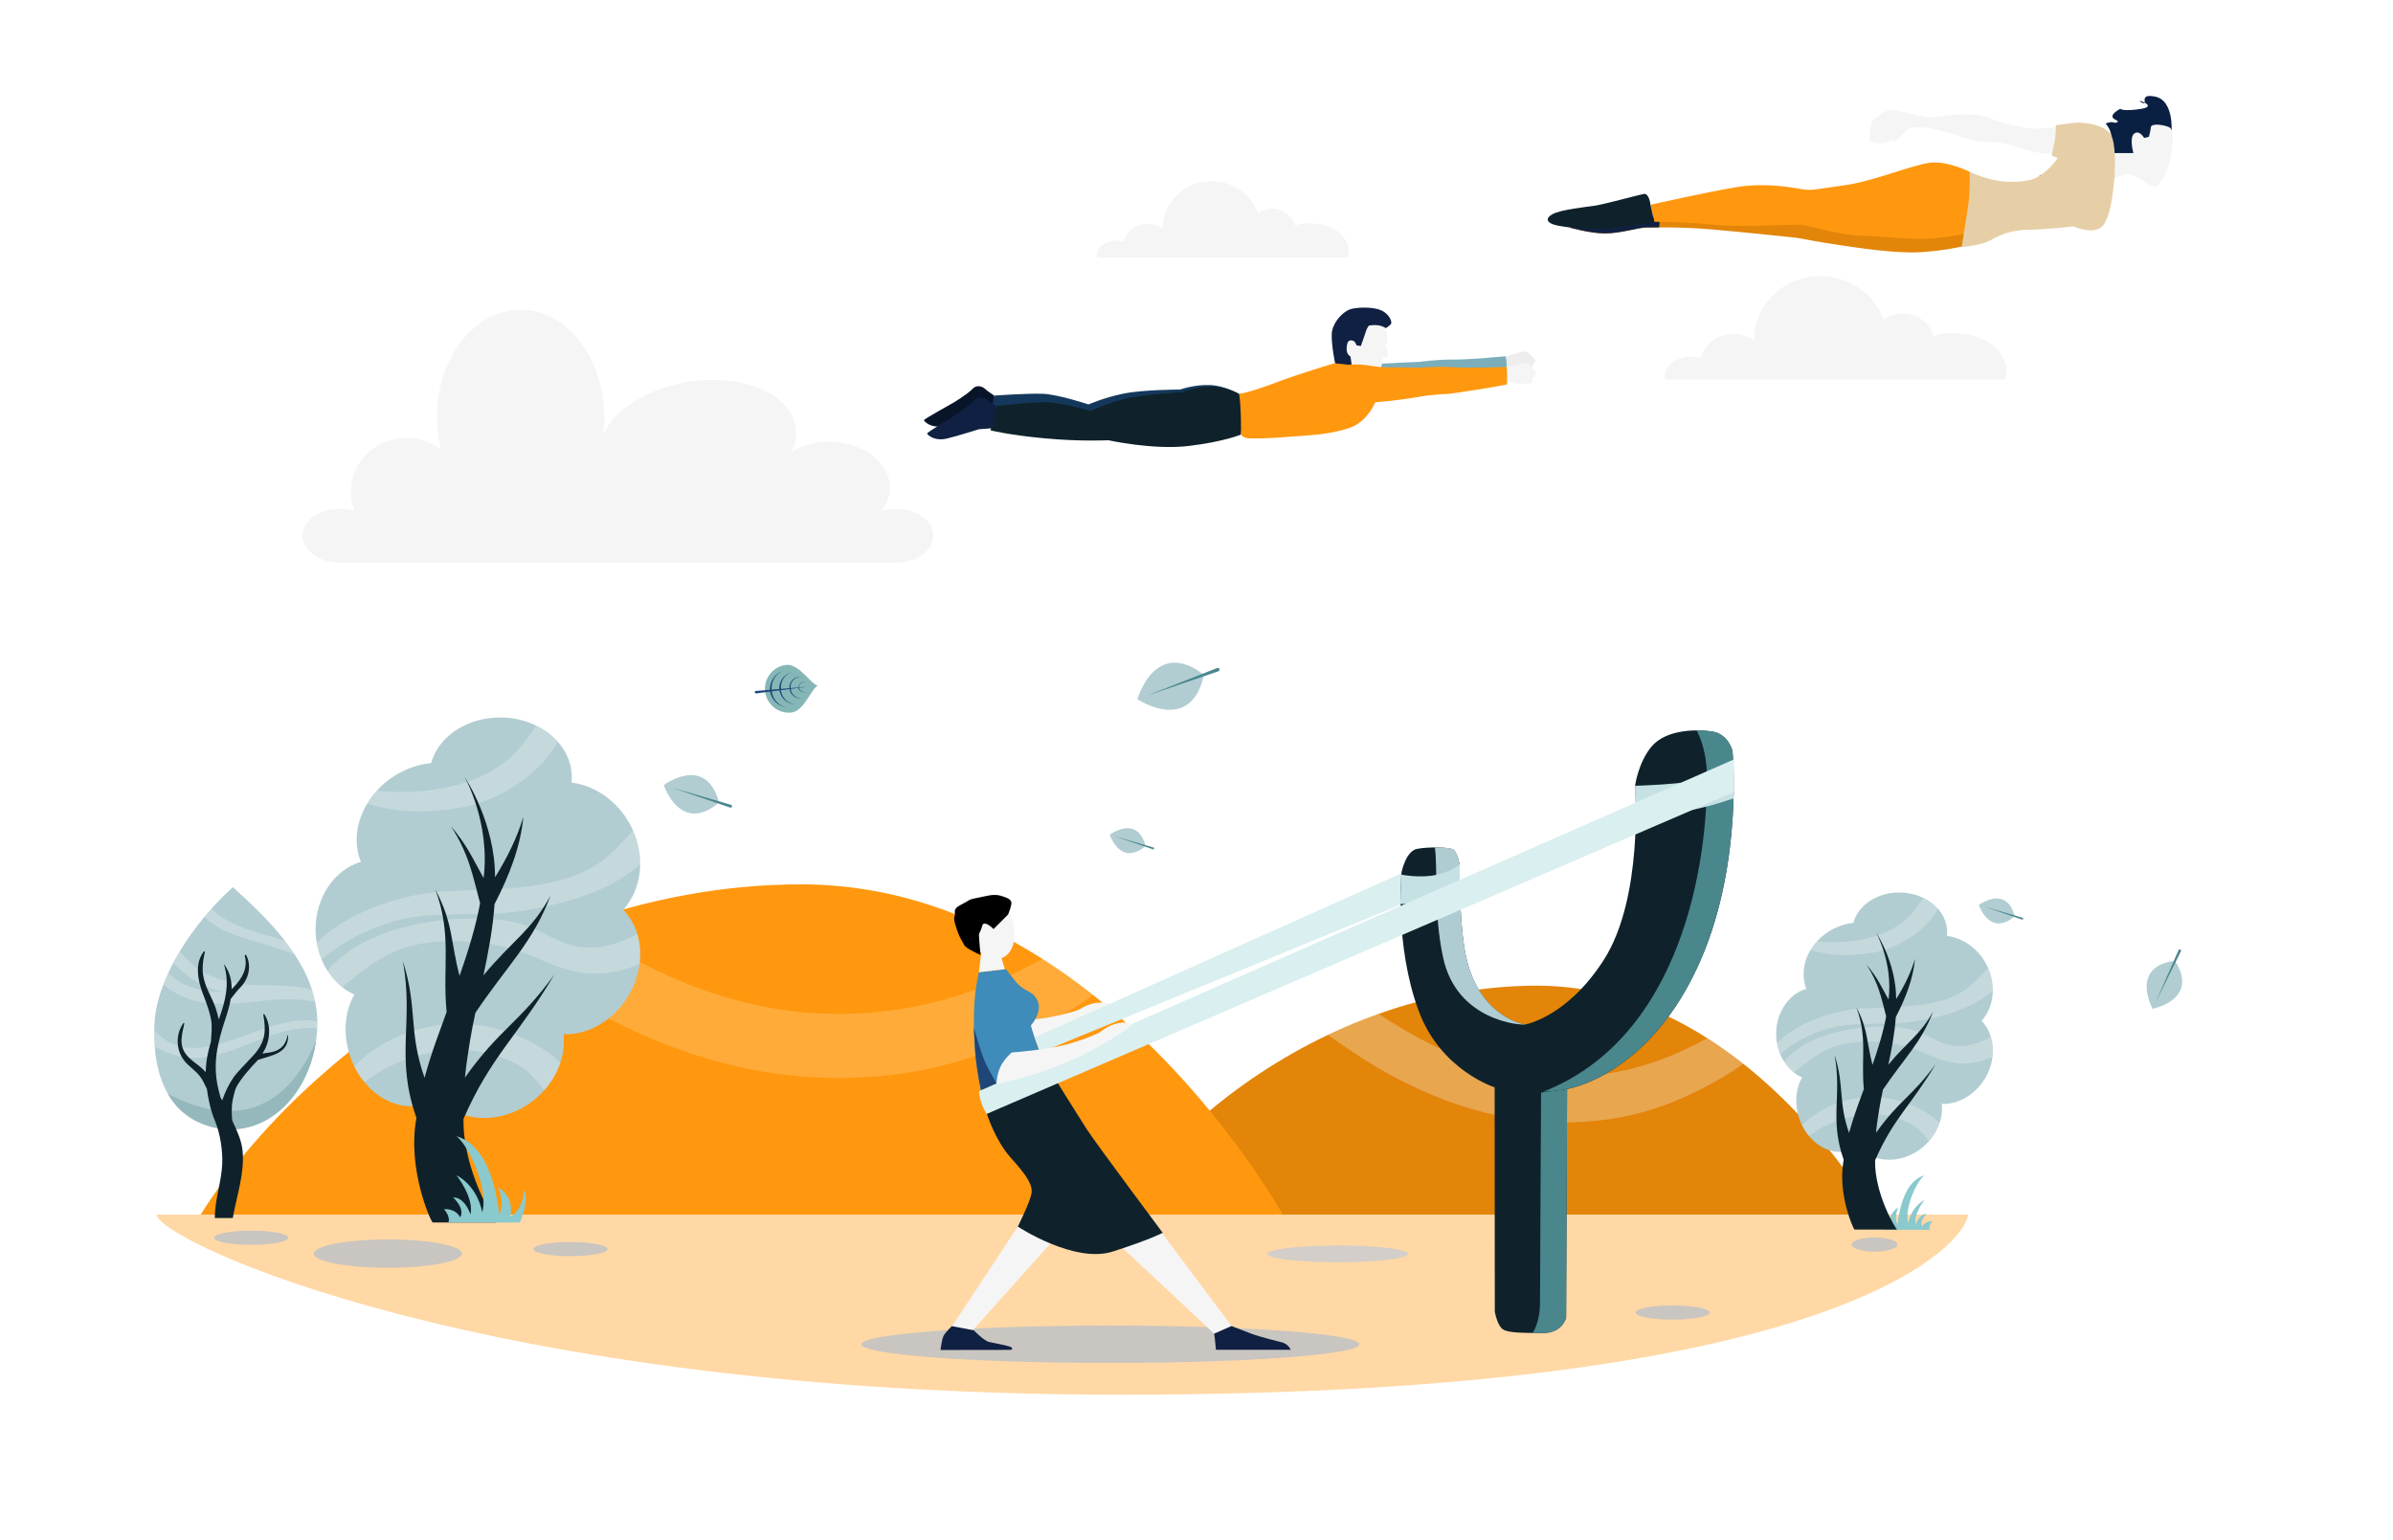 <svg width="676" height="435" viewBox="0 0 676 435" fill="none" xmlns="http://www.w3.org/2000/svg">
<path d="M314.072 344.975H530.672C530.672 344.975 516.958 319.875 492.438 300.522C489.258 298.009 485.901 295.592 482.352 293.335C468.766 284.691 452.606 278.464 434.224 278.464C418.672 278.464 403.551 281.409 389.437 286.436C384.53 288.181 379.75 290.182 375.115 292.375C348.31 305.148 326.38 325.062 314.072 344.975Z" fill="#E28509"/>
<path opacity="0.3" d="M375.131 292.39C375.435 292.599 375.754 292.823 376.058 293.031C381.621 296.937 387.279 300.73 393.273 303.948C405.453 310.479 418.32 315.137 432.13 316.578C445.557 317.986 459.479 316.578 472.075 311.519C478.229 309.054 483.999 306.077 489.593 302.523C490.584 301.899 491.527 301.21 492.438 300.49C489.258 297.977 485.901 295.56 482.352 293.303C477.573 295.864 472.65 298.201 467.535 299.962C456.171 303.852 444.071 305.148 432.13 303.676C419.807 302.171 408.122 297.593 397.445 291.382C394.744 289.797 392.074 288.148 389.453 286.42C384.546 288.18 379.766 290.181 375.131 292.39Z" fill="#F5F5F5"/>
<path d="M56.136 344.014H362.871C362.871 344.014 343.451 308.478 308.733 281.057C304.226 277.487 299.478 274.078 294.459 270.892C275.23 258.647 252.341 249.843 226.303 249.843C204.293 249.843 182.874 254.021 162.878 261.144C155.941 263.609 149.164 266.442 142.61 269.564C104.632 287.62 73.559 315.825 56.136 344.014Z" fill="#FF980F"/>
<path opacity="0.2" d="M142.61 269.548C143.058 269.852 143.489 270.156 143.921 270.46C151.801 275.999 159.825 281.361 168.313 285.923C185.576 295.176 203.781 301.771 223.33 303.82C242.351 305.804 262.059 303.804 279.882 296.664C288.593 293.175 296.761 288.965 304.705 283.938C306.096 283.058 307.438 282.082 308.733 281.073C304.226 277.503 299.478 274.094 294.459 270.908C287.698 274.526 280.729 277.856 273.472 280.337C257.376 285.859 240.257 287.684 223.33 285.603C205.875 283.458 189.332 276.991 174.211 268.187C170.375 265.946 166.602 263.609 162.894 261.16C155.941 263.593 149.164 266.426 142.61 269.548Z" fill="#FFF9E1"/>
<path d="M44.228 343.134C44.228 350.033 134.666 394.021 316.853 394.021C523 394.021 555.911 350.017 555.911 343.134H44.228Z" fill="#FFD8A5"/>
<path d="M383.97 379.775C383.97 382.688 352.482 385.057 313.656 385.057C274.815 385.057 243.342 382.688 243.342 379.775C243.342 376.861 274.831 374.492 313.656 374.492C352.498 374.492 383.97 376.861 383.97 379.775Z" fill="#C9C5C0"/>
<path d="M380.502 72.754C382.004 71.249 380.805 63.069 369.457 63.069C368.146 63.069 366.899 63.293 365.78 63.709C365.061 60.972 362.488 58.955 359.419 58.955C357.9 58.955 356.494 59.452 355.375 60.3C353.616 55.017 348.406 51.192 342.268 51.192C334.675 51.192 328.521 57.034 328.521 64.254C328.521 64.382 328.521 64.526 328.521 64.654C327.323 63.757 325.804 63.229 324.174 63.229C320.881 63.229 318.132 65.358 317.349 68.24C316.741 68.063 316.086 67.967 315.398 67.967C312.345 67.967 309.868 69.808 309.868 72.081C309.868 72.305 309.9 72.529 309.932 72.738H380.502V72.754Z" fill="#F5F5F5"/>
<path d="M566.141 107.249C568.187 105.2 566.557 94.123 551.164 94.123C549.374 94.123 547.68 94.444 546.161 94.988C545.17 91.274 541.685 88.537 537.53 88.537C535.452 88.537 533.55 89.225 532.047 90.362C529.649 83.19 522.584 78.004 514.257 78.004C503.947 78.004 495.587 85.944 495.587 95.724C495.587 95.9 495.587 96.092 495.603 96.268C493.973 95.052 491.927 94.331 489.689 94.331C485.23 94.331 481.473 97.229 480.434 101.135C479.603 100.91 478.708 100.782 477.781 100.782C473.641 100.782 470.268 103.28 470.268 106.369C470.268 106.673 470.3 106.961 470.364 107.249H566.141V107.249Z" fill="#F5F5F5"/>
<path d="M424.666 100.943C424.666 100.943 430.308 99.118 431.075 99.278C431.843 99.454 433.633 101.551 433.745 101.823C433.873 102.079 432.77 103.488 432.77 103.488C432.77 103.488 433.121 104.816 432.306 104.912C431.507 105.008 429.573 105.168 428.774 105.168C427.959 105.168 425.417 104.72 425.417 104.72" fill="#EDEDED"/>
<path d="M387.87 112.884C387.87 112.884 394.919 111.94 400.226 110.675C405.533 109.41 409.385 109.186 409.385 109.186C409.385 109.186 413.317 108.418 418 107.41C422.668 106.385 425.753 105.569 425.753 105.569C425.753 105.569 425.641 103.536 425.577 102.351C425.513 101.167 425.257 100.638 425.257 100.638C425.257 100.638 415.203 101.647 410.472 101.583C405.741 101.535 401.153 102.223 401.153 102.223C401.153 102.223 394.072 102.511 390.859 102.703C387.647 102.879 384.13 101.583 378.727 102.959" fill="#7BAEBA"/>
<path d="M349.556 111.155C349.556 111.155 346.2 108.978 341.804 108.786C337.409 108.61 333.365 110.051 333.365 110.051C333.365 110.051 322.943 110.051 317.301 111.219C311.658 112.388 307.502 114.261 307.502 114.261C307.502 114.261 299.015 111.427 294.619 111.251C290.223 111.075 280.841 111.764 280.841 111.764L278.955 118.567C278.955 118.567 283.83 120.055 294.092 121.448C304.353 122.841 312.09 122.729 312.09 122.729C312.09 122.729 324.637 126.042 334.659 125.274C344.681 124.505 349.604 122.665 349.604 122.665C349.604 122.665 351.075 113.268 349.556 111.155Z" fill="#14385B"/>
<path d="M280.857 111.763C280.857 111.763 278.763 110.387 278.347 109.939C277.932 109.49 276.157 108.338 274.703 109.891C273.248 111.443 269.172 113.86 269.172 113.86C269.172 113.86 261.036 118.374 261.021 118.695C261.005 119.015 262.955 121.144 266.759 120.327C270.547 119.511 275.662 118.118 275.662 118.118L279.754 117.958L280.857 111.763Z" fill="#081428"/>
<path d="M350.052 111.267C350.052 111.267 346.615 109.218 342.22 109.218C337.824 109.218 333.844 110.835 333.844 110.835C333.844 110.835 323.422 111.267 317.844 112.66C312.266 114.052 308.174 116.101 308.174 116.101C308.174 116.101 299.59 113.62 295.179 113.62C290.783 113.62 281.432 114.693 281.432 114.693L279.818 121.576C279.818 121.576 284.757 122.873 295.067 123.833C305.376 124.793 313.113 124.377 313.113 124.377C313.113 124.377 325.788 127.179 335.762 125.994C345.752 124.809 350.579 122.76 350.579 122.76C350.579 122.76 351.65 113.316 350.052 111.267Z" fill="#0F222B"/>
<path d="M281.432 114.709C281.432 114.709 279.29 113.412 278.859 112.996C278.427 112.564 276.605 111.491 275.214 113.108C273.824 114.725 269.844 117.302 269.844 117.302C269.844 117.302 261.9 122.136 261.9 122.456C261.9 122.776 263.946 124.825 267.702 123.849C271.458 122.888 276.509 121.272 276.509 121.272L280.585 120.952L281.432 114.709Z" fill="#102042"/>
<path d="M377.161 102.671C377.161 102.671 376.09 97.565 376.202 94.395C376.314 91.226 379.431 87.784 381.892 87.24C384.354 86.696 388.446 86.76 390.428 87.784C392.41 88.809 393.225 90.746 393.001 91.386C392.793 92.026 391.115 92.891 391.115 92.891L382.851 104.336L377.161 102.671Z" fill="#102042"/>
<path d="M350.052 111.267C350.052 111.267 352.53 111.059 360.25 108.146C367.986 105.248 376.889 102.655 376.889 102.655C376.889 102.655 387.95 103.2 389.453 106.417C390.955 109.65 387.631 118.679 381.397 120.824C375.163 122.969 369.041 122.969 364.102 123.401C359.163 123.833 353.153 124.041 351.97 123.721C350.787 123.401 350.579 122.761 350.579 122.761C350.579 122.761 350.691 115.461 350.052 111.267Z" fill="#FF980F"/>
<path d="M391.339 92.603C391.339 92.603 392.042 95.132 391.882 96.316C391.723 97.501 391.403 97.277 391.403 97.277C391.403 97.277 392.362 100.558 391.946 100.718C391.515 100.878 390.604 101.199 390.604 101.199C390.604 101.199 390.652 104.16 389.213 104.752C387.759 105.344 381.972 104 381.972 104L381.493 100.718C381.493 100.718 380.262 100.174 380.422 98.237C380.582 96.3 381.061 96.092 381.972 96.188C382.883 96.3 383.203 97.581 383.203 97.581L384.434 97.741L385.505 94.683C385.505 94.683 386.256 91.994 386.895 91.946C387.519 91.914 389.405 91.482 391.339 92.603Z" fill="#F5F5F5"/>
<path d="M424.938 103.904C424.938 103.904 430.676 102.399 431.427 102.607C432.178 102.815 433.841 105.024 433.953 105.296C434.064 105.569 432.882 106.913 432.882 106.913C432.882 106.913 433.153 108.258 432.338 108.306C431.539 108.354 429.605 108.418 428.79 108.354C427.991 108.306 425.465 107.714 425.465 107.714" fill="#F5F5F5"/>
<path d="M387.519 113.748C387.519 113.748 394.6 113.204 399.97 112.244C405.341 111.283 409.209 111.283 409.209 111.283C409.209 111.283 413.189 110.739 417.905 109.987C422.636 109.234 425.737 108.594 425.737 108.594C425.737 108.594 425.737 106.545 425.737 105.36C425.737 104.176 425.529 103.648 425.529 103.648C425.529 103.648 415.443 104.08 410.712 103.76C405.98 103.44 401.377 103.872 401.377 103.872C401.377 103.872 394.296 103.76 391.067 103.76C387.838 103.76 384.402 102.255 378.935 103.328" fill="#FF980F"/>
<path d="M443.335 64.269C443.335 64.269 449.169 65.95 453.437 65.95C457.705 65.95 462.98 64.269 465.01 64.269C467.04 64.269 474.664 64.045 483.759 64.83C492.854 65.614 507.671 67.199 507.671 67.199C507.671 67.199 514.065 68.431 519.468 69.216C524.854 70 535.532 71.697 542.708 71.233C549.901 70.784 555.736 69.328 555.736 69.328L555.959 65.726C555.959 65.726 523.959 62.349 518.908 61.9C513.857 61.452 495.555 61.116 492.071 61.116C488.586 61.116 470.956 61.452 470.62 61.452C470.284 61.452 456.139 61.228 454.796 61.228C453.453 61.228 443.335 64.269 443.335 64.269Z" fill="#E28509"/>
<path d="M443.335 64.269C443.335 64.269 449.169 65.95 453.437 65.95C457.705 65.95 462.98 64.269 465.01 64.269C465.681 64.269 466.976 64.237 468.718 64.237L468.83 62.461L468.382 61.42C464.258 61.356 455.819 61.228 454.796 61.228C453.437 61.244 443.335 64.269 443.335 64.269Z" fill="#102042"/>
<path d="M556.407 48.534C556.407 48.534 550.349 45.493 545.522 45.941C540.694 46.389 529.234 51.224 521.05 52.344C512.85 53.465 511.843 53.913 509.142 53.465C506.441 53.016 499.04 51.56 491.064 52.792C483.088 54.025 466.256 57.851 466.256 57.851L467.343 62.653C467.343 62.653 476.582 62.685 483.999 63.485C491.415 64.269 505.673 63.373 508.359 63.485C511.06 63.597 518.684 66.415 526.437 66.639C534.189 66.863 539.687 67.871 546.305 67.311C552.922 66.751 555.959 65.742 555.959 65.742C555.959 65.742 557.973 51.336 556.407 48.534Z" fill="#FF980F"/>
<path d="M466.24 57.867C466.24 57.867 465.905 54.489 464.338 54.793C462.772 55.097 453.118 57.722 450.64 58.091C448.162 58.459 440.906 59.211 438.588 60.492C436.27 61.772 437.022 63.117 439.931 63.709C442.856 64.301 449.889 65.134 455.195 64.462C460.502 63.789 467.327 62.669 467.327 62.669L466.24 57.867Z" fill="#0F222B"/>
<path d="M613.454 36.881C613.454 36.881 614.046 28.333 608.819 27.293C603.576 26.236 607.392 30.189 604.915 28.908C602.437 27.628 610.077 29.911 604.915 30.744C599.752 31.576 598.953 30.744 598.953 30.744C598.953 30.744 595.099 32.687 597.577 33.807C600.054 34.928 594.825 34.912 594.825 34.912C594.825 34.912 598.999 35.216 597.577 34.704C596.154 34.176 594.825 34.912 594.825 34.912C594.825 34.912 602.514 43.337 584.277 44.089C598.845 45.065 586.111 44.388 586.111 44.388C586.111 44.388 603.221 45.134 586.111 45.886C600.47 48.301 584.277 50.934 584.277 50.934C584.277 50.934 569.69 49.479 579.584 49.255C589.462 49.031 606.757 43.636 606.757 43.636L613.454 36.881Z" fill="#0A2042"/>
<path d="M597.166 50.663C597.166 50.663 599.756 48.646 602.105 49.431C604.471 50.215 607.492 52.696 608.835 52.696C610.177 52.696 612.319 48.422 612.991 45.381C613.662 42.339 614.557 36.721 612.767 35.936C610.977 35.152 607.716 34.816 607.604 35.936C607.492 37.057 607.045 38.642 607.045 38.642L605.702 38.978C605.702 38.978 604.359 36.609 602.889 37.745C601.434 38.866 602.665 43.252 602.665 43.252H597.278" fill="#F5F5F5"/>
<path d="M581.566 35.825C581.566 35.825 575.284 36.657 572.215 36.129C569.146 35.6 565.55 34.704 563.088 33.727C560.611 32.751 558.741 32.383 555.224 32.303C551.708 32.223 545.937 33.359 544.147 33.055C542.357 32.751 535.915 31.102 534.045 31.102C532.175 31.102 529.106 33.952 528.882 34.176C528.658 34.4 528.051 38.53 528.051 39.202C528.051 39.874 528.946 40.483 530.816 40.483C532.686 40.483 534.029 39.954 534.029 39.954L533.885 39.362C533.885 39.362 534.78 40.258 535.835 39.506C536.89 38.754 538.904 35.904 540.631 35.904C542.357 35.904 545.65 36.049 550.205 37.409C554.776 38.754 556.647 39.89 560.083 39.954C563.52 40.034 566.749 40.483 569.146 41.299C571.544 42.131 576.259 43.78 580.527 43.316" fill="#F5F5F5"/>
<path d="M556.407 48.534C556.407 48.534 556.631 53.817 555.959 58.315C555.288 62.813 554.169 69.792 554.169 69.792C554.169 69.792 559.028 69.424 561.73 68.143C564.431 66.863 566.749 65.07 572.95 64.926C579.168 64.782 585.754 63.949 585.754 63.949C585.754 63.949 591.971 66.799 594.289 63.421C596.607 60.043 597.054 52.632 597.358 49.703C597.358 49.703 598.029 39.73 595.936 37.489C593.842 35.248 588.679 34.336 585.674 34.72C582.685 35.088 580.735 35.392 580.735 35.392C580.735 35.392 580.879 37.937 580.367 40.194C579.84 42.435 579.616 44.02 579.616 44.02L581.342 44.612C581.342 44.612 577.602 50.087 573.19 50.903C568.763 51.72 563.6 51.8 556.407 48.534Z" fill="#E6CFA7"/>
<path d="M316.134 351.65L342.987 376.781H349.54L324.621 343.486L316.134 351.65Z" fill="#F5F5F5"/>
<path d="M287.522 346.527L267.542 376.781H273.936L297.448 350.529L287.522 346.527Z" fill="#F5F5F5"/>
<path d="M278.779 314.673C278.779 314.673 281.144 322.196 285.46 326.998C289.776 331.801 291.854 334.682 291.374 337.243C290.895 339.804 287.522 346.527 287.522 346.527C287.522 346.527 303.522 357.092 314.391 353.571C325.261 350.049 328.457 348.288 328.457 348.288C328.457 348.288 309.436 322.837 306.879 318.835C304.321 314.833 298.263 305.1 298.263 305.1" fill="#0F222B"/>
<path d="M277.468 295.4C277.468 295.4 274.575 293.447 276.078 291.366C277.484 289.397 279.402 288.148 279.402 288.148C279.402 288.148 290.048 288.597 296.249 287.444C302.451 286.292 304.913 285.187 304.913 285.187C304.913 285.187 307.422 283.442 310.395 283.25C313.368 283.058 314.232 284.163 314.232 284.163C314.232 284.163 301.093 293.815 277.468 295.4Z" fill="#F5F5F5"/>
<path d="M297.608 305.629C293.181 297.257 291.214 289.701 291.214 289.701C291.214 289.701 294.523 286.02 293.133 282.818C291.742 279.617 289.52 280.529 286.851 277.215C285.94 276.095 284.181 273.806 284.181 273.806L276.541 274.67C276.397 275.695 274.271 282.098 275.486 297.225C276.014 303.756 277.404 309.55 278.187 312.544L297.608 305.629Z" fill="#3F8BBA"/>
<path d="M275.071 290.261C275.102 291.078 275.422 296.44 275.486 297.225C275.854 301.275 276.493 305.036 277.132 308.014L281.8 306.605C281.8 306.605 278.843 301.483 278.108 299.706C277.148 297.401 275.071 290.261 275.071 290.261Z" fill="#1E4679"/>
<path d="M401.361 244.272L292.253 293.095L293.82 297.385L401.361 253.237V244.272Z" fill="#DAEFEF"/>
<path d="M268.885 374.652L275.071 375.821C275.071 375.821 277.948 378.814 279.434 379.134C280.921 379.455 285.013 380.239 285.508 380.527C286.467 381.055 285.572 381.359 285.572 381.359L265.688 381.391C265.688 381.391 266.008 378.51 266.535 377.438C267.078 376.365 268.885 374.652 268.885 374.652Z" fill="#102042"/>
<path d="M342.987 376.781C342.987 376.781 343.003 376.861 343.163 378.062C343.323 379.262 343.482 381.343 343.482 381.343H364.629C364.629 381.343 364.102 379.983 362.504 379.343C362.504 379.343 355.471 377.582 353.473 376.781C351.475 375.981 347.878 374.62 347.878 374.62L342.987 376.781Z" fill="#102042"/>
<path d="M283.862 273.806L282.423 268.972L277.148 269.372L276.541 274.67L283.862 273.806Z" fill="#F5F5F5"/>
<path d="M286.467 262.169C287.027 266.299 285.652 270.236 282.215 270.845C278.779 271.469 275.39 268.636 274.655 264.522C273.92 260.408 276.109 256.582 279.546 255.958C282.999 255.366 285.62 255.878 286.467 262.169Z" fill="#F5F5F5"/>
<path d="M489.433 212.578C489.433 212.578 492.343 243.2 480.722 270.524C466.464 304.06 442.68 307.661 442.68 307.661L442.408 372.267C442.408 372.267 441.449 376.589 435.935 376.589C430.42 376.589 426.344 376.589 424.666 375.629C422.987 374.668 422.268 370.586 422.268 370.586L422.22 307.181C422.22 307.181 406.923 302.379 400.722 285.491C393.896 266.923 395.926 246.433 395.926 246.433C395.926 246.433 397.093 240.463 400.29 239.822C403.487 239.182 409.992 239.294 410.728 240.142C411.479 240.991 412.326 243.136 412.326 245.153C412.326 247.17 412.262 262.745 414.356 271.197C418.4 287.636 430.772 289.445 430.772 289.445C430.772 289.445 442.632 287.476 453.07 271.165C464.338 253.557 461.893 221.99 461.893 221.99C461.893 221.99 462.74 215.507 466.496 210.977C470.812 205.775 480.083 206.015 483.999 206.735C487.915 207.455 489.481 211.649 489.433 212.578Z" fill="#0F222B"/>
<path d="M407.659 270.492C404.909 257.591 406.22 246.161 405.341 239.39C407.898 239.374 410.312 239.614 410.744 240.126C411.495 240.975 412.342 243.12 412.342 245.137C412.342 247.154 412.278 262.729 414.372 271.181C418.416 287.62 430.788 289.429 430.788 289.429C429.717 289.701 411.495 288.501 407.659 270.492Z" fill="#B0CCD3"/>
<path d="M435.343 308.67L442.696 307.662L442.424 372.267C442.424 372.267 441.465 376.589 435.951 376.589C434.896 376.589 433.905 376.589 432.978 376.589C434.72 373.772 435.04 370.106 435.04 368.041C435.024 364.44 435.343 308.67 435.343 308.67Z" fill="#49878D"/>
<path d="M435.871 308.462C475.208 293.047 482.496 243.376 482.177 218.837C482.097 212.754 480.386 208.48 479.284 206.335C481.154 206.335 482.832 206.495 484.015 206.719C487.931 207.439 489.497 211.633 489.449 212.562C489.449 212.562 492.359 243.184 480.738 270.508C466.48 304.044 442.696 307.646 442.696 307.646C442.696 307.646 439.739 308.254 435.871 308.462Z" fill="#49878D"/>
<path d="M461.893 221.99C461.893 221.99 475.415 221.686 482.864 219.909C490.009 218.196 489.817 217.268 489.817 217.268L489.737 225.512C489.737 225.512 483.503 227.913 475.192 229.354C466.88 230.794 462.085 230.154 462.085 230.154L461.893 221.99Z" fill="#C6E1E4"/>
<path d="M395.751 247.074C395.751 247.074 401.249 248.21 405.932 247.122C410.52 246.049 412.374 244.112 412.374 244.112L412.326 252.356C412.326 252.356 409.449 254.069 403.695 254.805C398.548 255.478 395.591 255.397 395.591 255.397L395.751 247.074Z" fill="#C6E1E4"/>
<path d="M489.817 214.547L276.541 308.27C276.541 308.27 276.637 309.95 277.244 311.631C278.092 313.984 278.779 314.673 278.779 314.673L489.849 223.751L489.817 214.547Z" fill="#DAEFEF"/>
<path d="M281.48 306.253C281.48 306.253 281.592 303.131 282.855 300.906C284.038 298.793 285.796 297.337 285.796 297.337C285.796 297.337 296.425 296.6 302.467 294.76C308.509 292.935 310.827 291.558 310.827 291.558C310.827 291.558 313.129 289.541 316.07 289.029C319.011 288.517 319.986 289.509 319.986 289.509C319.986 289.509 304.817 301.723 281.48 306.253Z" fill="#F5F5F5"/>
<path d="M253.092 143.746C251.638 143.746 250.263 143.954 249 144.338C250.503 142.402 251.382 140.161 251.382 137.759C251.382 130.588 243.694 124.793 234.231 124.793C230.251 124.793 226.607 125.818 223.698 127.547C224.737 125.306 225.136 122.953 224.769 120.616C223.25 111.139 209.616 105.457 194.335 107.906C182.666 109.779 173.412 115.877 170.359 122.857C170.582 121.208 170.71 119.527 170.71 117.798C170.71 101.087 160.129 87.528 147.07 87.528C134.011 87.528 123.429 101.087 123.429 117.798C123.429 121.032 123.829 124.121 124.564 127.034C121.879 124.954 118.49 123.705 114.798 123.705C106.134 123.705 99.118 130.508 99.118 138.912C99.118 140.817 99.501 142.642 100.156 144.322C98.894 143.938 97.503 143.73 96.049 143.73C90.214 143.73 85.483 147.14 85.483 151.35C85.483 155.56 90.214 158.969 96.049 158.969H253.092C258.927 158.969 263.658 155.56 263.658 151.35C263.658 147.156 258.927 143.746 253.092 143.746Z" fill="#F5F5F5"/>
<path d="M180.652 272.365C180.572 272.941 180.493 273.518 180.349 274.11C178.127 284.659 168.792 292.518 159.186 292.198C159.457 294.775 159.186 297.513 158.291 300.218C157.891 301.451 157.348 302.667 156.692 303.868C155.861 305.372 154.87 306.765 153.719 308.03C148.045 314.448 139.11 317.378 131.405 315.057C130.814 314.865 130.239 314.657 129.663 314.416C127.249 313.408 125.251 311.935 123.669 310.126C122.63 310.863 121.479 311.455 120.216 311.871C119.018 312.255 117.803 312.48 116.588 312.512C111.617 312.704 106.614 310.159 103.002 305.756C101.883 304.412 100.892 302.891 100.061 301.226C99.581 300.218 99.149 299.193 98.798 298.089C96.784 291.894 97.455 285.619 100.108 280.977C98.862 280.417 97.711 279.713 96.624 278.848C95.041 277.6 93.651 276.063 92.516 274.27C91.861 273.262 91.285 272.173 90.806 271.021C90.198 269.564 89.751 268.027 89.479 266.41C89.255 265.178 89.143 263.897 89.143 262.569C89.143 253.38 94.578 245.665 101.947 243.472C99.933 238.526 100.428 232.491 103.737 227.032C103.977 226.632 104.248 226.2 104.52 225.8C105.112 224.935 105.767 224.119 106.47 223.367C110.546 218.885 116.173 216.131 121.783 215.587C123.909 207.775 132.604 202.189 142.578 202.733C145.823 202.893 148.86 203.71 151.497 205.006C153.895 206.159 155.973 207.727 157.587 209.568C160.289 212.626 161.775 216.419 161.487 220.469C161.471 220.677 161.44 220.869 161.408 221.078C168.84 221.99 175.569 227.288 178.798 234.556C179.677 236.525 180.301 238.638 180.62 240.847C180.796 241.967 180.844 243.072 180.844 244.16V244.176C180.812 249.202 179.054 253.701 176.065 257.03C177.887 258.903 179.23 261.24 180.029 263.865C180.796 266.458 181.052 269.356 180.652 272.365Z" fill="#B1CDD2"/>
<path opacity="0.3" d="M103.705 227.016C112.017 229.785 121.383 229.593 130.111 228.169C131.517 227.945 132.972 227.592 134.442 227.16C134.682 227.08 134.938 227.016 135.178 226.92C143.937 224.087 153.096 217.684 157.555 209.568C155.941 207.727 153.863 206.159 151.465 205.006C150.139 206.783 148.924 208.672 147.469 210.513C143.314 215.635 138.135 218.804 132.077 220.853C132.045 220.869 131.997 220.885 131.965 220.885C131.533 221.029 131.102 221.19 130.686 221.302C123.493 223.495 114.718 224.311 106.454 223.367L103.705 227.016Z" fill="#F5F5F5"/>
<path opacity="0.3" d="M180.812 244.16V244.176C173.667 250.499 164.093 253.941 154.295 256.038C154.087 256.086 153.863 256.134 153.671 256.182C151.401 256.662 149.116 257.062 146.846 257.414C144.416 257.798 141.955 258.006 139.477 258.118C137.991 258.199 136.504 258.231 135.018 258.247H135.002C132.013 258.279 129.04 258.263 126.035 258.359C125.683 258.375 125.331 258.375 125.012 258.391C120.392 258.551 115.789 258.999 111.329 260.263C103.289 262.569 96.784 266.106 90.79 271.004C90.182 269.548 89.735 268.011 89.463 266.394C97.887 257.878 112.192 253.172 123.269 252.02H123.365C124.34 251.908 125.283 251.844 126.195 251.796C128.864 251.668 131.725 251.571 134.698 251.459C137.032 251.379 139.429 251.267 141.859 251.107C151.002 250.515 160.385 249.122 167.482 244.944C172.069 242.239 175.41 238.381 178.798 234.556C179.677 236.525 180.301 238.638 180.62 240.847C180.764 241.967 180.812 243.072 180.812 244.16Z" fill="#F5F5F5"/>
<path opacity="0.3" d="M180.652 272.365C179.278 272.957 177.871 273.438 176.481 273.838C167.066 276.511 160.209 274.526 151.561 270.588C150.107 269.932 148.572 269.34 146.958 268.827C145.887 268.459 144.768 268.123 143.633 267.835C141.907 267.371 140.101 266.987 138.295 266.698C136.552 266.394 134.762 266.186 132.988 266.042C131.262 265.914 129.535 265.834 127.825 265.834C127.17 265.834 126.498 265.85 125.859 265.882C121.687 266.026 117.675 266.65 114.111 267.819C107.062 270.092 102.043 274.702 96.608 278.848C95.025 277.599 93.635 276.063 92.5 274.27C99.885 265.29 113.391 261.192 125.299 259.943C125.683 259.911 126.083 259.879 126.498 259.831C129.343 259.559 132.077 259.463 134.602 259.495H134.746C136.265 259.511 137.815 259.575 139.333 259.703C142.77 259.959 146.159 260.536 149.419 261.816C149.435 261.816 149.467 261.816 149.499 261.832C150.011 262.04 150.538 262.28 151.082 262.489C154.806 264.201 158.722 266.554 162.558 267.307C169.352 268.651 174.77 266.586 180.045 263.865C180.796 266.458 181.052 269.356 180.652 272.365Z" fill="#F5F5F5"/>
<path opacity="0.3" d="M158.275 300.234C157.875 301.466 157.332 302.683 156.676 303.884C155.845 305.388 154.854 306.781 153.703 308.045C151.593 305.116 149.292 302.363 145.807 300.538C144.177 299.69 142.498 298.985 140.788 298.425C139.477 297.977 138.183 297.609 136.84 297.353H136.824C135.353 297.032 133.851 296.84 132.348 296.728C131.198 296.648 130.031 296.616 128.88 296.648C126.562 296.696 124.324 296.92 122.119 297.321C120.76 297.545 119.433 297.833 118.139 298.217C116.94 298.537 115.773 298.905 114.606 299.337C110.434 300.842 106.55 303.019 102.986 305.756C101.867 304.412 100.876 302.891 100.045 301.226C104.057 297.128 109.187 293.975 114.702 291.942C115.469 291.654 116.22 291.382 117.004 291.158C119.593 290.341 122.23 289.781 124.884 289.477C126.978 289.221 129.072 289.141 131.118 289.237C131.949 289.269 132.796 289.349 133.659 289.413C136.52 289.733 139.525 290.357 142.482 291.27C143.409 291.558 144.321 291.878 145.216 292.23H145.232C150.075 294.087 154.662 296.744 158.275 300.234Z" fill="#F5F5F5"/>
<path d="M156.628 275.31C146.382 289.317 141.363 290.389 131.341 304.412C131.757 300.266 132.348 296.616 132.78 293.991C133.132 291.846 133.643 289.189 134.282 286.163C143.314 272.701 150.458 266.442 155.541 252.98C150.187 262.905 144.768 265.642 136.568 275.567C137.911 269.228 139.238 262.248 139.701 255.429C143.985 247.201 147.07 238.99 147.837 230.762C146.159 236.461 143.377 242.159 139.845 247.858C139.877 232.443 131.357 219.573 131.23 219.573C131.357 219.573 138.534 232.555 136.616 248.066C133.611 242.719 131.949 238.718 127.329 233.371C132.444 241.087 133.563 247.458 135.625 255.173C134.33 262.12 132.077 269.228 129.823 275.695C127.281 266.154 128.065 260.888 122.998 251.347C127.777 264.281 124.916 272.941 126.163 285.891C125.012 289.045 124.021 291.814 123.222 294.023C122.294 296.664 121.048 300.33 119.929 304.492C115.213 290.87 118.123 285.107 113.791 271.485C117.004 288.885 111.521 298.441 117.643 315.841C114.926 330.296 121.815 345.375 122.246 345.375C128.241 345.375 134.251 345.375 140.245 345.375C139.829 345.375 130.638 330.456 130.942 316.065C138.806 298.185 145.935 293.223 156.628 275.31Z" fill="#0F222B"/>
<path d="M146.846 345.391C146.846 345.391 149.547 339.772 148.093 336.011C147.997 338.412 147.054 342.157 144.145 343.71C145.391 337.675 140.708 335.482 140.708 335.482C140.708 335.482 142.786 339.964 141.028 343.086C139.989 334.122 136.984 323.301 128.96 321.012C132.284 323.509 138.103 335.594 136.233 342.462C134.57 334.538 128.96 332.041 128.96 332.041C128.96 332.041 133.947 338.284 132.908 343.086C131.038 337.883 128.017 338.3 128.017 338.3C128.017 338.3 131.453 341.421 129.999 343.918C128.544 341.213 125.427 341.629 125.427 341.629C125.427 341.629 127.297 343.614 126.674 345.375H146.846V345.391Z" fill="#8AC9CE"/>
<path d="M532.335 347.44C532.335 347.44 530.624 343.886 531.552 341.517C531.615 343.038 532.207 345.407 534.045 346.383C533.262 342.557 536.219 341.181 536.219 341.181C536.219 341.181 534.908 344.014 536.027 345.983C536.682 340.316 538.585 333.481 543.651 332.025C541.542 333.609 537.865 341.245 539.048 345.583C540.103 340.573 543.651 339.004 543.651 339.004C543.651 339.004 540.503 342.958 541.158 345.983C542.341 342.686 544.243 342.958 544.243 342.958C544.243 342.958 542.069 344.927 542.996 346.511C543.923 344.799 545.889 345.055 545.889 345.055C545.889 345.055 544.706 346.303 545.106 347.424H532.335V347.44Z" fill="#8AC9CE"/>
<path d="M43.573 291.238C43.541 292.647 43.573 294.103 43.685 295.608C44.02 300.122 45.059 304.924 47.425 309.022C49.95 313.424 54.01 316.994 60.308 318.498C60.708 318.594 61.075 318.674 61.475 318.739C61.507 318.739 61.523 318.739 61.555 318.755C61.843 318.803 62.13 318.851 62.418 318.899C62.722 318.931 63.041 318.979 63.345 318.995C63.569 319.027 63.793 319.043 64 319.043C64.112 319.059 64.224 319.059 64.336 319.059C64.464 319.075 64.592 319.075 64.704 319.075C64.864 319.075 65.039 319.075 65.199 319.075C65.487 319.075 65.743 319.075 66.03 319.043C66.078 319.059 66.142 319.043 66.19 319.043C66.254 319.043 66.318 319.043 66.382 319.027C66.51 319.027 66.606 319.027 66.734 319.011C66.798 319.011 66.877 319.011 66.941 318.979C67.181 318.963 67.421 318.947 67.661 318.899C67.853 318.883 68.06 318.851 68.268 318.819C68.284 318.819 68.316 318.803 68.332 318.803C68.492 318.787 68.652 318.755 68.812 318.723C69.003 318.69 69.195 318.658 69.371 318.61C69.515 318.594 69.659 318.562 69.803 318.514C70.058 318.466 70.298 318.402 70.538 318.322C70.714 318.274 70.889 318.226 71.065 318.178C71.289 318.13 71.513 318.05 71.721 317.97C71.817 317.954 71.897 317.922 71.976 317.874C72.44 317.714 72.919 317.538 73.383 317.33C73.527 317.266 73.671 317.202 73.815 317.138C73.847 317.138 73.879 317.106 73.91 317.09C74.054 317.026 74.182 316.962 74.31 316.898C74.342 316.882 74.39 316.866 74.422 316.85C74.582 316.77 74.742 316.69 74.901 316.61C75.093 316.497 75.301 316.385 75.477 316.289C75.653 316.193 75.813 316.081 75.989 315.985C76.148 315.905 76.276 315.809 76.436 315.713C76.596 315.633 76.74 315.537 76.868 315.425C77.123 315.265 77.363 315.089 77.603 314.913C77.906 314.689 78.21 314.465 78.498 314.224C79.025 313.808 79.537 313.344 80.048 312.88C80.416 312.528 80.768 312.175 81.119 311.807C81.151 311.775 81.183 311.711 81.231 311.663C81.631 311.231 82.014 310.783 82.398 310.319C82.638 310.031 82.862 309.742 83.069 309.438C83.245 309.214 83.405 308.974 83.565 308.75C83.869 308.334 84.156 307.918 84.412 307.469C84.524 307.293 84.636 307.117 84.748 306.925C85.291 306.029 85.787 305.116 86.234 304.156C86.282 304.06 86.33 303.98 86.362 303.884C86.634 303.307 86.89 302.731 87.113 302.123C87.209 301.867 87.305 301.611 87.417 301.355C87.465 301.242 87.513 301.098 87.545 300.97C87.657 300.682 87.753 300.41 87.849 300.122C87.913 299.946 87.961 299.77 88.008 299.61C88.136 299.21 88.264 298.793 88.36 298.377C88.472 298.009 88.552 297.657 88.648 297.273C88.712 296.985 88.792 296.68 88.856 296.392C89.016 295.64 89.159 294.856 89.271 294.071C89.447 292.871 89.559 291.638 89.607 290.389C89.623 290.277 89.623 290.165 89.623 290.053C89.639 289.525 89.655 289.013 89.639 288.485C89.607 286.612 89.399 284.771 89.016 282.978C88.792 281.874 88.504 280.785 88.168 279.713C87.049 276.191 85.355 272.877 83.325 269.772C82.446 268.427 81.519 267.131 80.544 265.866C75.909 259.847 70.298 254.741 65.775 250.627C63.601 252.628 61.571 254.677 59.717 256.742C59.045 257.494 58.39 258.231 57.783 258.983C55.065 262.233 52.732 265.514 50.797 268.732C50.126 269.836 49.519 270.941 48.943 272.013C48.448 272.957 47.984 273.902 47.553 274.83C47.025 275.951 46.562 277.055 46.146 278.144C45.187 280.625 44.516 283.01 44.1 285.251C43.956 286.003 43.844 286.74 43.764 287.46V287.492C43.733 287.828 43.701 288.148 43.685 288.453C43.653 288.821 43.637 289.189 43.621 289.573C43.605 290.117 43.589 290.678 43.573 291.238Z" fill="#B1CDD2"/>
<path opacity="0.3" d="M57.798 259.031C59.861 261 62.258 262.553 64.959 263.609C71.145 266.074 77.603 267.131 83.357 269.804C82.478 268.459 81.551 267.163 80.576 265.898C77.187 264.634 73.607 263.737 70.346 262.681C66.318 261.352 62.674 259.607 59.733 256.79C59.061 257.526 58.422 258.279 57.798 259.031Z" fill="#F5F5F5"/>
<path opacity="0.3" d="M46.178 278.176C49.455 280.929 53.259 282.546 57.703 283.234C57.894 283.266 58.102 283.282 58.278 283.314C58.997 283.426 59.733 283.474 60.452 283.522C61.379 283.57 62.306 283.602 63.233 283.602C63.793 283.602 64.352 283.586 64.912 283.554H64.927C68.716 283.426 72.504 282.882 76.244 282.53C80.752 282.13 84.892 282.226 89.064 283.01C88.84 281.906 88.552 280.817 88.216 279.745C82.334 277.872 74.438 278.608 69.547 278.16C69.259 278.128 68.971 278.112 68.684 278.064H68.668C68.108 278 67.533 277.92 66.973 277.824H66.957C66.414 277.744 65.886 277.648 65.359 277.536C64.927 277.456 64.496 277.359 64.064 277.247C61.699 276.671 59.413 275.807 57.319 274.574C56.84 274.302 56.392 274.014 55.944 273.694C54.889 272.973 53.898 272.173 52.971 271.229C52.188 270.444 51.485 269.628 50.813 268.78C50.142 269.884 49.535 270.989 48.959 272.061C51.101 274.302 53.627 276.319 56.408 277.808C57.031 278.144 57.655 278.464 58.31 278.736C59.557 279.28 60.836 279.713 62.162 280.033C62.658 280.145 63.153 280.241 63.649 280.337C62.034 280.305 60.42 280.225 58.837 280.001C58.198 279.905 57.559 279.809 56.935 279.665C53.451 278.928 50.19 277.52 47.585 274.878C47.057 275.983 46.594 277.087 46.178 278.176Z" fill="#F5F5F5"/>
<path opacity="0.3" d="M43.573 291.238C43.541 292.646 43.573 294.103 43.685 295.608C46.05 297 48.608 298.009 51.293 298.505C51.98 298.633 52.684 298.729 53.403 298.793C55.081 298.953 56.807 298.905 58.55 298.633C58.965 298.569 59.381 298.489 59.797 298.393C60.244 298.297 60.692 298.201 61.123 298.073C65.727 296.904 70.026 294.935 74.438 293.255C74.933 293.063 75.445 292.871 75.941 292.694C76.324 292.566 76.708 292.438 77.075 292.31C81.391 290.838 85.467 290.149 89.623 290.421C89.639 290.309 89.639 290.197 89.639 290.085C89.655 289.557 89.671 289.045 89.655 288.517C85.147 287.78 80.528 288.741 75.957 290.181C75.557 290.293 75.173 290.421 74.774 290.565C71.513 291.654 68.3 292.935 65.199 293.959C64.064 294.327 62.849 294.711 61.651 295.015C60.852 295.224 60.052 295.416 59.237 295.576C56.664 296.088 54.026 296.248 51.517 295.784C51.117 295.704 50.702 295.608 50.302 295.48C49.087 295.144 47.92 294.599 46.801 293.879C45.619 293.095 44.564 292.198 43.573 291.238Z" fill="#F5F5F5"/>
<path d="M47.425 309.022C49.95 313.424 54.01 316.994 60.308 318.498C74.566 321.892 86.986 310.063 89.287 294.087C84.476 305.324 73.159 322.356 47.425 309.022Z" fill="#95B8BC"/>
<path d="M51.788 289.077C51.884 288.933 52.108 289.029 52.06 289.189C51.437 292.278 50.43 295.144 52.62 297.945C53.675 299.306 55.225 300.314 56.552 301.387C57.095 301.835 57.639 302.347 58.118 302.891C58.166 299.914 58.71 297.177 59.589 294.295C59.685 292.23 60.004 290.213 59.621 288.052C59.173 285.619 58.23 283.122 57.335 280.817C55.896 277.087 54.921 272.205 57.591 268.796C57.703 268.635 57.926 268.812 57.879 268.972C57.159 272.189 56.903 274.574 57.942 277.776C58.726 280.193 60.1 282.354 60.9 284.739C61.235 285.747 61.555 286.868 61.811 288.02C63.617 282.962 64.959 278.08 63.297 272.541C63.281 272.493 63.345 272.477 63.361 272.509C64.943 274.686 65.471 277.039 65.439 279.456C65.631 279.264 65.807 279.072 65.982 278.896C68.348 276.431 70.09 273.646 69.147 270.06C69.083 269.804 69.467 269.628 69.579 269.884C70.618 271.965 70.586 274.302 69.627 276.463C69.099 277.648 68.38 278.48 67.485 279.408C66.638 280.273 65.966 281.297 65.183 282.21C64.864 284.099 64.288 286.003 63.681 287.844C63.073 289.685 62.53 291.43 62.098 293.143C62.018 293.655 61.907 294.151 61.747 294.631C60.772 298.969 60.548 303.179 61.779 308.078C61.938 308.734 62.13 309.406 62.306 310.079C62.466 310.335 62.626 310.607 62.77 310.879C63.569 308.446 64.959 305.757 66.046 304.268C67.261 302.603 69.739 300.186 71.561 298.185C75.301 294.055 75.061 290.854 74.39 286.692C74.358 286.5 74.582 286.404 74.694 286.564C77.091 290.373 75.877 295.24 74.102 297.641C75.077 297.449 76.1 297.417 77.075 297.161C79.473 296.552 80.784 294.952 81.215 292.534C81.231 292.422 81.391 292.454 81.391 292.566C81.551 297.625 76.676 298.169 72.903 299.418C72.888 299.434 72.919 299.402 72.903 299.418C70.698 301.691 67.948 304.844 66.766 307.133C66.254 308.11 65.647 310.927 65.551 312.015C65.455 313.184 65.391 315.505 65.663 316.69C66.925 319.363 68.22 322.132 68.524 325.109C69.163 331.416 66.846 337.883 65.759 344.11H60.692C60.644 338.828 62.61 333.881 62.786 328.631C62.898 324.965 62.226 320.259 60.708 316.626C59.541 313.856 58.837 310.575 58.438 307.613C57.815 306.381 57.287 305.1 56.408 303.98C55.113 302.331 53.243 301.226 51.98 299.562C49.679 296.536 49.599 292.182 51.788 289.077Z" fill="#0F222B"/>
<path d="M329.065 187.702C334.595 185.685 340.03 190.664 340.03 190.664C340.03 190.664 339.087 197.979 333.556 200.012C328.042 202.045 321.313 197.531 321.313 197.531C321.313 197.531 323.534 189.719 329.065 187.702Z" fill="#B1CDD2"/>
<path d="M323.998 196.522L343.85 188.727C344.106 188.631 344.378 188.743 344.49 188.999C344.585 189.255 344.458 189.543 344.218 189.639C344.202 189.639 344.202 189.639 344.202 189.639L323.998 196.522Z" fill="#49878D"/>
<path d="M197.42 219.301C202.023 220.758 203.062 226.712 203.062 226.712C203.062 226.712 198.794 230.986 194.207 229.546C189.604 228.089 187.494 221.798 187.494 221.798C187.494 221.798 192.832 217.86 197.42 219.301Z" fill="#B1CDD2"/>
<path d="M189.731 222.502L206.515 227.384C206.722 227.448 206.85 227.673 206.786 227.881C206.722 228.089 206.499 228.217 206.291 228.153H206.275L189.731 222.502Z" fill="#49878D"/>
<path d="M319.922 234.188C322.911 235.132 323.582 238.99 323.582 238.99C323.582 238.99 320.817 241.775 317.828 240.831C314.839 239.886 313.48 235.804 313.48 235.804C313.48 235.804 316.933 233.259 319.922 234.188Z" fill="#B1CDD2"/>
<path d="M314.935 236.269L325.836 239.438C325.98 239.47 326.06 239.614 326.012 239.758C325.98 239.902 325.82 239.982 325.692 239.934H325.676L314.935 236.269Z" fill="#49878D"/>
<path d="M565.438 254.037C568.427 254.981 569.098 258.839 569.098 258.839C569.098 258.839 566.333 261.624 563.344 260.68C560.355 259.735 558.996 255.654 558.996 255.654C558.996 255.654 562.449 253.108 565.438 254.037Z" fill="#B1CDD2"/>
<path d="M560.451 256.118L571.352 259.287C571.496 259.319 571.576 259.463 571.528 259.607C571.496 259.751 571.336 259.831 571.208 259.783H571.192L560.451 256.118Z" fill="#49878D"/>
<path d="M607.029 275.711C608.883 271.725 614.397 271.485 614.397 271.485C614.397 271.485 617.754 275.871 615.884 279.857C614.03 283.843 608.083 285.011 608.083 285.011C608.083 285.011 605.158 279.697 607.029 275.711Z" fill="#B1CDD2"/>
<path d="M608.995 283.058L615.42 268.443C615.5 268.251 615.708 268.171 615.9 268.251C616.092 268.331 616.171 268.555 616.091 268.731V268.747L608.995 283.058Z" fill="#49878D"/>
<path d="M231.178 193.689C229.452 193.865 225.855 187.446 222.131 187.846C218.423 188.247 215.738 191.576 216.121 195.29C216.521 199.003 219.845 201.693 223.554 201.309C227.278 200.908 229.468 193.865 231.178 193.689Z" fill="#84B7B6"/>
<path d="M217.48 195.13C217.48 195.13 217.48 195.018 217.48 194.842C217.48 194.745 217.48 194.617 217.496 194.489C217.496 194.345 217.528 194.201 217.544 194.025C217.56 193.865 217.608 193.689 217.64 193.497C217.704 193.321 217.736 193.113 217.815 192.921C217.847 192.825 217.879 192.729 217.927 192.633C217.975 192.536 218.007 192.44 218.055 192.344C218.103 192.248 218.151 192.152 218.199 192.056C218.247 191.96 218.295 191.864 218.359 191.768C218.423 191.672 218.471 191.576 218.535 191.496C218.599 191.416 218.663 191.32 218.727 191.24C218.791 191.144 218.87 191.08 218.934 191C219.014 190.92 219.078 190.84 219.142 190.776C219.222 190.712 219.286 190.632 219.366 190.568C219.43 190.504 219.51 190.439 219.59 190.391C219.67 190.343 219.734 190.279 219.813 190.231C219.893 190.183 219.957 190.135 220.021 190.103C220.149 190.007 220.293 189.959 220.405 189.895C220.469 189.863 220.517 189.831 220.565 189.815C220.613 189.799 220.661 189.783 220.709 189.767C220.884 189.703 220.98 189.671 220.98 189.671C220.98 189.671 220.884 189.719 220.709 189.799C220.661 189.815 220.613 189.847 220.565 189.863C220.517 189.895 220.469 189.927 220.405 189.959C220.293 190.023 220.165 190.087 220.037 190.199C219.973 190.247 219.909 190.295 219.829 190.343C219.766 190.391 219.702 190.455 219.638 190.52C219.574 190.584 219.494 190.632 219.43 190.712C219.366 190.776 219.302 190.856 219.238 190.92C219.174 190.984 219.11 191.08 219.046 191.16C218.982 191.24 218.918 191.32 218.87 191.4C218.806 191.496 218.759 191.576 218.711 191.656C218.663 191.752 218.615 191.848 218.567 191.928C218.519 192.024 218.471 192.12 218.439 192.216C218.407 192.312 218.343 192.408 218.327 192.504C218.295 192.6 218.263 192.697 218.231 192.793C218.199 192.889 218.183 192.985 218.151 193.081C218.087 193.273 218.071 193.449 218.039 193.625C218.023 193.801 217.991 193.961 217.991 194.121C217.991 194.281 217.975 194.425 217.975 194.537C217.975 194.665 217.975 194.761 217.991 194.858C218.007 195.05 218.023 195.146 218.023 195.146L217.48 195.13Z" fill="#1E4679"/>
<path d="M220.149 194.841C220.149 194.841 220.149 194.745 220.133 194.569C220.133 194.489 220.133 194.361 220.133 194.233C220.133 194.169 220.133 194.105 220.149 194.025C220.165 193.961 220.165 193.881 220.181 193.801C220.197 193.641 220.229 193.481 220.277 193.305C220.293 193.209 220.325 193.129 220.357 193.033C220.389 192.937 220.405 192.857 220.453 192.76C220.485 192.664 220.533 192.584 220.565 192.488C220.613 192.392 220.661 192.312 220.709 192.216C220.757 192.12 220.804 192.04 220.868 191.944C220.916 191.848 220.98 191.768 221.044 191.688C221.108 191.608 221.172 191.512 221.236 191.448C221.3 191.368 221.38 191.304 221.444 191.224C221.508 191.144 221.588 191.08 221.668 191.016C221.748 190.952 221.811 190.888 221.891 190.824C221.971 190.76 222.035 190.712 222.115 190.648C222.195 190.599 222.275 190.551 222.339 190.503C222.483 190.407 222.627 190.327 222.771 190.263C222.898 190.183 223.042 190.135 223.154 190.087C223.266 190.039 223.362 190.007 223.458 189.975C223.618 189.911 223.714 189.879 223.714 189.879C223.714 189.879 223.618 189.911 223.458 189.991C223.378 190.023 223.282 190.071 223.17 190.119C223.058 190.183 222.93 190.231 222.803 190.311C222.675 190.391 222.531 190.471 222.403 190.583C222.339 190.632 222.259 190.696 222.195 190.744C222.131 190.808 222.067 190.872 221.987 190.936C221.923 191 221.843 191.064 221.78 191.144C221.716 191.208 221.652 191.288 221.588 191.352C221.524 191.432 221.46 191.512 221.412 191.592C221.348 191.672 221.3 191.752 221.252 191.832C221.188 191.912 221.14 192.008 221.108 192.088C221.06 192.168 221.012 192.264 220.98 192.344C220.948 192.44 220.9 192.52 220.868 192.6C220.836 192.696 220.804 192.776 220.789 192.873C220.757 192.953 220.741 193.049 220.725 193.129C220.709 193.209 220.677 193.305 220.677 193.385C220.661 193.545 220.629 193.705 220.629 193.849C220.629 193.929 220.613 193.993 220.613 194.057C220.613 194.121 220.613 194.185 220.613 194.249C220.613 194.361 220.613 194.473 220.629 194.553C220.645 194.729 220.661 194.825 220.661 194.825L220.149 194.841Z" fill="#1E4679"/>
<path d="M225.504 194.281C225.504 194.281 225.504 194.233 225.504 194.137C225.504 194.089 225.52 194.025 225.536 193.961C225.552 193.897 225.584 193.817 225.616 193.737C225.648 193.657 225.696 193.577 225.744 193.497C225.792 193.417 225.855 193.337 225.919 193.257C225.983 193.177 226.063 193.097 226.143 193.033C226.223 192.969 226.319 192.905 226.399 192.841C226.495 192.793 226.591 192.729 226.687 192.697C226.735 192.681 226.783 192.665 226.83 192.649C226.878 192.633 226.926 192.617 226.974 192.601C227.07 192.569 227.166 192.569 227.262 192.553C227.358 192.537 227.438 192.553 227.518 192.537C227.598 192.537 227.678 192.553 227.742 192.553C227.806 192.553 227.853 192.569 227.901 192.585C227.997 192.601 228.045 192.617 228.045 192.617C228.045 192.617 227.997 192.601 227.901 192.585C227.853 192.585 227.806 192.569 227.742 192.569C227.678 192.569 227.598 192.553 227.534 192.569C227.454 192.569 227.374 192.569 227.278 192.585C227.198 192.601 227.102 192.617 227.006 192.649C226.958 192.665 226.91 192.681 226.862 192.697C226.815 192.713 226.767 192.745 226.719 192.761C226.623 192.809 226.543 192.857 226.447 192.921C226.367 192.985 226.287 193.049 226.207 193.113C226.127 193.177 226.063 193.257 225.999 193.321C225.935 193.401 225.887 193.465 225.839 193.545C225.792 193.625 225.76 193.689 225.728 193.769C225.696 193.833 225.68 193.913 225.664 193.961C225.664 194.025 225.648 194.073 225.648 194.105C225.648 194.201 225.648 194.249 225.648 194.249L225.504 194.281Z" fill="#1E4679"/>
<path d="M226.703 191.272C226.703 191.272 226.687 191.272 226.639 191.256C226.607 191.256 226.543 191.224 226.463 191.208C226.383 191.208 226.303 191.192 226.191 191.192C226.079 191.192 225.967 191.192 225.839 191.224C225.776 191.24 225.712 191.24 225.648 191.256C225.584 191.272 225.504 191.288 225.44 191.32C225.36 191.336 225.296 191.368 225.232 191.4C225.168 191.432 225.088 191.448 225.008 191.496C224.944 191.528 224.864 191.576 224.785 191.608C224.721 191.656 224.641 191.704 224.577 191.752C224.497 191.8 224.433 191.848 224.369 191.912C224.305 191.976 224.241 192.008 224.177 192.072L224.001 192.264C223.937 192.328 223.905 192.392 223.841 192.457C223.73 192.585 223.666 192.729 223.586 192.873C223.554 192.937 223.522 193.017 223.506 193.081C223.49 193.161 223.442 193.225 223.426 193.289C223.394 193.433 223.362 193.561 223.346 193.689C223.33 193.817 223.33 193.929 223.33 194.025C223.33 194.121 223.346 194.217 223.346 194.281C223.362 194.425 223.362 194.505 223.362 194.505L223.01 194.537C223.01 194.537 223.01 194.441 223.01 194.281C223.01 194.201 222.994 194.105 223.01 193.993C223.026 193.881 223.042 193.753 223.058 193.625C223.09 193.497 223.138 193.353 223.17 193.193C223.202 193.113 223.234 193.049 223.266 192.969C223.298 192.889 223.33 192.809 223.378 192.745C223.474 192.601 223.554 192.441 223.682 192.312C223.746 192.248 223.794 192.168 223.857 192.104L224.049 191.928C224.113 191.864 224.193 191.816 224.257 191.768C224.321 191.72 224.401 191.656 224.481 191.624C224.561 191.576 224.625 191.528 224.705 191.496C224.785 191.464 224.864 191.432 224.928 191.4C225.008 191.368 225.088 191.336 225.152 191.32C225.232 191.288 225.296 191.272 225.376 191.256C225.456 191.24 225.52 191.224 225.6 191.208C225.664 191.192 225.744 191.192 225.808 191.176C225.935 191.16 226.063 191.16 226.159 191.16C226.271 191.16 226.367 191.192 226.431 191.192C226.511 191.208 226.559 191.24 226.607 191.24C226.671 191.272 226.703 191.272 226.703 191.272Z" fill="#1E4679"/>
<path d="M218.007 195.066C218.007 195.066 218.023 195.178 218.039 195.354C218.039 195.45 218.071 195.546 218.087 195.674C218.103 195.786 218.151 195.93 218.183 196.074C218.215 196.234 218.279 196.378 218.343 196.554C218.423 196.714 218.487 196.891 218.567 197.067C218.615 197.147 218.663 197.243 218.711 197.323C218.759 197.403 218.822 197.499 218.87 197.579C218.918 197.659 218.982 197.755 219.046 197.835C219.11 197.915 219.174 198.011 219.238 198.075C219.302 198.155 219.366 198.235 219.446 198.315C219.526 198.395 219.59 198.459 219.67 198.539C219.734 198.619 219.813 198.683 219.893 198.747C219.973 198.811 220.037 198.875 220.133 198.939C220.213 199.003 220.293 199.052 220.373 199.116C220.453 199.18 220.533 199.212 220.613 199.26C220.693 199.308 220.773 199.356 220.836 199.388C220.916 199.42 220.996 199.452 221.06 199.484C221.204 199.564 221.348 199.596 221.46 199.628C221.524 199.644 221.572 199.676 221.636 199.692C221.684 199.708 221.748 199.708 221.78 199.724C221.971 199.772 222.067 199.788 222.067 199.788C222.067 199.788 221.955 199.772 221.78 199.74C221.732 199.74 221.684 199.724 221.62 199.724C221.556 199.708 221.508 199.692 221.444 199.676C221.316 199.644 221.172 199.612 221.012 199.548C220.932 199.516 220.852 199.484 220.773 199.468C220.693 199.436 220.613 199.388 220.533 199.356C220.453 199.308 220.357 199.276 220.277 199.228C220.197 199.18 220.101 199.132 220.021 199.068C219.925 199.019 219.845 198.955 219.766 198.891C219.686 198.827 219.59 198.763 219.51 198.699C219.43 198.635 219.35 198.555 219.27 198.491C219.19 198.411 219.11 198.331 219.046 198.251C218.966 198.171 218.902 198.091 218.822 198.011C218.759 197.931 218.679 197.851 218.615 197.755C218.551 197.675 218.487 197.579 218.423 197.499C218.359 197.419 218.311 197.323 218.247 197.227C218.135 197.051 218.055 196.875 217.959 196.698C217.879 196.522 217.799 196.362 217.752 196.202C217.704 196.042 217.64 195.898 217.608 195.77C217.576 195.642 217.528 195.514 217.528 195.418C217.496 195.226 217.48 195.13 217.48 195.13L218.007 195.066Z" fill="#1E4679"/>
<path d="M220.581 194.793C220.581 194.793 220.597 194.889 220.613 195.066C220.613 195.162 220.645 195.258 220.661 195.37C220.677 195.418 220.677 195.482 220.693 195.546C220.709 195.61 220.725 195.674 220.757 195.754C220.789 195.898 220.852 196.042 220.916 196.202C220.948 196.282 220.98 196.362 221.028 196.442C221.06 196.522 221.108 196.602 221.156 196.682C221.204 196.762 221.252 196.842 221.3 196.922C221.348 197.002 221.412 197.082 221.46 197.163C221.508 197.243 221.588 197.307 221.636 197.387C221.7 197.467 221.764 197.531 221.827 197.611C221.891 197.675 221.971 197.755 222.035 197.819C222.115 197.883 222.179 197.947 222.259 198.011C222.339 198.075 222.419 198.123 222.499 198.187C222.579 198.251 222.659 198.299 222.739 198.347C222.818 198.395 222.898 198.443 222.978 198.491C223.058 198.523 223.138 198.571 223.218 198.603C223.378 198.683 223.522 198.731 223.666 198.779C223.81 198.827 223.937 198.859 224.065 198.891C224.177 198.923 224.289 198.939 224.369 198.971C224.545 199.003 224.641 199.019 224.641 199.019C224.641 199.019 224.545 199.003 224.369 198.987C224.289 198.971 224.177 198.971 224.049 198.939C223.937 198.907 223.794 198.891 223.65 198.843C223.506 198.795 223.346 198.763 223.186 198.683C223.106 198.651 223.026 198.619 222.93 198.587C222.85 198.539 222.771 198.507 222.675 198.459C222.579 198.427 222.499 198.363 222.419 198.315C222.339 198.267 222.243 198.219 222.163 198.155C222.083 198.091 222.003 198.027 221.923 197.979C221.843 197.915 221.764 197.851 221.684 197.771C221.604 197.707 221.524 197.627 221.46 197.563C221.396 197.483 221.316 197.419 221.252 197.339C221.188 197.259 221.124 197.179 221.06 197.099C220.996 197.018 220.948 196.938 220.884 196.858C220.82 196.778 220.789 196.698 220.741 196.602C220.693 196.522 220.645 196.442 220.613 196.362C220.533 196.202 220.469 196.042 220.421 195.898C220.389 195.818 220.373 195.754 220.341 195.69C220.325 195.626 220.309 195.546 220.293 195.482C220.261 195.354 220.229 195.242 220.213 195.162C220.181 194.986 220.165 194.889 220.165 194.889L220.581 194.793Z" fill="#1E4679"/>
<path d="M225.68 194.265C225.68 194.265 225.696 194.313 225.712 194.409C225.728 194.457 225.744 194.489 225.76 194.554C225.776 194.602 225.823 194.666 225.855 194.73C225.903 194.794 225.951 194.858 226.015 194.922C226.063 194.986 226.143 195.05 226.207 195.114C226.287 195.162 226.367 195.242 226.447 195.274C226.527 195.322 226.623 195.37 226.719 195.418C226.815 195.45 226.91 195.498 227.006 195.514C227.054 195.53 227.102 195.53 227.15 195.546C227.198 195.562 227.246 195.562 227.294 195.562C227.39 195.578 227.486 195.562 227.582 195.562C227.678 195.562 227.758 195.546 227.837 195.53C227.917 195.514 227.981 195.498 228.045 195.482C228.109 195.466 228.157 195.434 228.205 195.418C228.285 195.386 228.333 195.354 228.333 195.354C228.333 195.354 228.285 195.37 228.205 195.418C228.157 195.434 228.109 195.466 228.045 195.482C227.981 195.498 227.917 195.53 227.837 195.546C227.758 195.562 227.678 195.578 227.582 195.594C227.486 195.594 227.39 195.61 227.294 195.61C227.246 195.61 227.198 195.61 227.134 195.594C227.086 195.594 227.038 195.578 226.974 195.578C226.862 195.562 226.767 195.53 226.671 195.498C226.575 195.466 226.463 195.418 226.367 195.37C226.271 195.322 226.191 195.258 226.095 195.21C226.015 195.146 225.935 195.082 225.871 195.018C225.808 194.954 225.744 194.874 225.696 194.81C225.648 194.746 225.616 194.682 225.584 194.618C225.552 194.554 225.536 194.489 225.52 194.441C225.504 194.345 225.488 194.297 225.488 194.297L225.68 194.265Z" fill="#1E4679"/>
<path d="M227.294 196.986C227.294 196.986 227.278 197.002 227.246 197.018C227.214 197.035 227.166 197.067 227.086 197.099C227.006 197.115 226.926 197.163 226.83 197.195C226.719 197.211 226.607 197.243 226.479 197.259C226.415 197.259 226.351 197.275 226.271 197.275C226.207 197.275 226.127 197.275 226.047 197.275C225.967 197.275 225.887 197.259 225.808 197.259C225.728 197.243 225.648 197.243 225.568 197.227C225.488 197.211 225.408 197.195 225.328 197.179C225.248 197.147 225.168 197.131 225.072 197.099C224.992 197.083 224.912 197.034 224.832 197.002C224.753 196.97 224.673 196.938 224.593 196.89L224.353 196.746C224.273 196.698 224.209 196.634 224.145 196.586C224.001 196.49 223.889 196.346 223.762 196.234C223.698 196.17 223.666 196.106 223.602 196.042C223.554 195.978 223.506 195.914 223.458 195.85C223.394 195.706 223.314 195.578 223.25 195.45C223.202 195.322 223.154 195.194 223.122 195.098C223.09 194.986 223.074 194.89 223.058 194.809C223.026 194.649 223.01 194.569 223.01 194.569L223.362 194.537C223.362 194.537 223.378 194.617 223.394 194.761C223.41 194.825 223.41 194.922 223.442 195.018C223.474 195.114 223.506 195.226 223.538 195.338C223.586 195.45 223.65 195.578 223.698 195.706C223.73 195.77 223.778 195.834 223.809 195.898C223.857 195.962 223.889 196.026 223.937 196.09C224.049 196.202 224.145 196.346 224.273 196.442C224.337 196.49 224.401 196.554 224.465 196.602L224.673 196.746C224.737 196.794 224.816 196.826 224.896 196.874C224.976 196.922 225.04 196.954 225.12 196.986C225.2 197.018 225.28 197.05 225.36 197.083C225.44 197.099 225.52 197.131 225.6 197.147C225.68 197.179 225.76 197.179 225.839 197.195C225.919 197.211 225.983 197.227 226.063 197.227C226.143 197.227 226.207 197.243 226.287 197.243C226.351 197.243 226.431 197.243 226.495 197.243C226.623 197.243 226.735 197.211 226.846 197.195C226.958 197.179 227.038 197.147 227.118 197.115C227.182 197.083 227.246 197.051 227.278 197.034C227.278 196.986 227.294 196.986 227.294 196.986Z" fill="#1E4679"/>
<path d="M228.205 193.993L213.612 195.898C213.42 195.93 213.244 195.786 213.228 195.594C213.212 195.402 213.34 195.226 213.532 195.21H213.548L228.205 193.993Z" fill="#1E4679"/>
<path d="M130.51 354.163C130.51 356.372 121.144 358.165 109.571 358.165C97.999 358.165 88.632 356.372 88.632 354.163C88.632 351.954 97.999 350.161 109.571 350.161C121.144 350.161 130.51 351.954 130.51 354.163Z" fill="#C9C5C0"/>
<path d="M161.136 354.883C166.918 354.883 171.605 353.987 171.605 352.882C171.605 351.777 166.918 350.881 161.136 350.881C155.354 350.881 150.666 351.777 150.666 352.882C150.666 353.987 155.354 354.883 161.136 354.883Z" fill="#C9C5C0"/>
<path d="M70.985 351.682C76.768 351.682 81.455 350.786 81.455 349.681C81.455 348.576 76.768 347.68 70.985 347.68C65.203 347.68 60.516 348.576 60.516 349.681C60.516 350.786 65.203 351.682 70.985 351.682Z" fill="#C9C5C0"/>
<path d="M482.976 370.81C482.976 371.915 478.293 372.811 472.506 372.811C466.72 372.811 462.037 371.915 462.037 370.81C462.037 369.706 466.72 368.81 472.506 368.81C478.277 368.81 482.976 369.706 482.976 370.81Z" fill="#C9C5C0"/>
<path d="M536.043 351.602C536.043 352.706 533.134 353.603 529.554 353.603C525.973 353.603 523.064 352.706 523.064 351.602C523.064 350.497 525.973 349.601 529.554 349.601C533.134 349.601 536.043 350.497 536.043 351.602Z" fill="#C9C5C0"/>
<path d="M377.88 356.612C388.853 356.612 397.749 355.551 397.749 354.243C397.749 352.934 388.853 351.874 377.88 351.874C366.907 351.874 358.012 352.934 358.012 354.243C358.012 355.551 366.907 356.612 377.88 356.612Z" fill="#D3CEC9"/>
<path d="M562.864 298.633C562.816 299.017 562.753 299.402 562.673 299.802C561.186 306.845 554.968 312.096 548.543 311.887C548.719 313.6 548.543 315.441 547.935 317.234C547.664 318.05 547.312 318.867 546.864 319.667C546.321 320.675 545.65 321.604 544.882 322.436C541.094 326.726 535.132 328.679 529.985 327.126C529.586 326.998 529.202 326.854 528.818 326.694C527.22 326.022 525.877 325.045 524.822 323.829C524.119 324.325 523.368 324.709 522.521 324.997C521.721 325.254 520.906 325.398 520.091 325.43C516.766 325.558 513.426 323.861 511.012 320.932C510.261 320.035 509.605 319.011 509.046 317.906C508.726 317.234 508.439 316.546 508.199 315.809C506.856 311.679 507.304 307.485 509.062 304.38C508.231 304.012 507.448 303.532 506.728 302.955C505.673 302.123 504.746 301.082 503.979 299.898C503.531 299.226 503.164 298.505 502.844 297.721C502.444 296.744 502.141 295.72 501.965 294.647C501.821 293.831 501.741 292.967 501.741 292.086C501.741 285.955 505.37 280.801 510.293 279.344C508.95 276.047 509.27 272.013 511.476 268.363C511.635 268.091 511.827 267.803 512.003 267.547C512.387 266.971 512.834 266.427 513.298 265.93C516.015 262.937 519.771 261.112 523.528 260.744C524.95 255.526 530.752 251.796 537.402 252.164C539.576 252.276 541.59 252.82 543.364 253.685C544.962 254.453 546.353 255.493 547.44 256.726C549.246 258.759 550.237 261.304 550.045 264.009C550.029 264.137 550.013 264.282 549.997 264.41C554.968 265.018 559.444 268.555 561.602 273.406C562.193 274.718 562.609 276.127 562.817 277.6C562.928 278.352 562.96 279.088 562.96 279.809V279.825C562.944 283.17 561.762 286.18 559.78 288.405C560.994 289.653 561.889 291.222 562.433 292.967C562.96 294.696 563.136 296.616 562.864 298.633Z" fill="#B1CDD2"/>
<path opacity="0.3" d="M511.492 268.363C517.038 270.22 523.304 270.076 529.122 269.132C530.065 268.988 531.04 268.748 532.015 268.46C532.175 268.411 532.351 268.363 532.511 268.299C538.361 266.411 544.467 262.137 547.456 256.71C546.369 255.478 544.994 254.437 543.38 253.669C542.501 254.853 541.686 256.118 540.71 257.334C537.945 260.76 534.477 262.873 530.433 264.234C530.417 264.25 530.385 264.266 530.353 264.266C530.065 264.362 529.777 264.458 529.49 264.554C524.678 266.01 518.828 266.571 513.314 265.93L511.492 268.363Z" fill="#F5F5F5"/>
<path opacity="0.3" d="M562.976 279.809C558.213 284.051 551.819 286.34 545.282 287.732C545.154 287.764 544.994 287.796 544.866 287.828C543.348 288.148 541.829 288.421 540.311 288.645C538.696 288.901 537.05 289.029 535.388 289.109C534.397 289.157 533.406 289.189 532.415 289.189H532.399C530.401 289.221 528.419 289.205 526.421 289.269C526.181 289.285 525.957 289.285 525.733 289.301C522.648 289.413 519.579 289.701 516.606 290.55C511.236 292.086 506.904 294.455 502.892 297.721C502.492 296.744 502.189 295.72 502.013 294.647C507.639 288.965 517.182 285.827 524.582 285.043H524.646C525.302 284.963 525.925 284.915 526.533 284.899C528.307 284.819 530.225 284.755 532.207 284.675C533.757 284.627 535.372 284.547 536.986 284.435C543.092 284.051 549.358 283.106 554.089 280.321C557.158 278.512 559.38 275.935 561.634 273.39C562.225 274.702 562.641 276.111 562.848 277.584C562.928 278.336 562.976 279.072 562.976 279.809Z" fill="#F5F5F5"/>
<path opacity="0.3" d="M562.864 298.633C561.937 299.018 561.01 299.338 560.083 299.61C553.785 301.387 549.214 300.058 543.444 297.433C542.469 296.985 541.446 296.6 540.375 296.248C539.671 296.008 538.92 295.784 538.153 295.592C537.002 295.288 535.803 295.032 534.589 294.824C533.422 294.632 532.239 294.471 531.04 294.375C529.889 294.295 528.738 294.247 527.603 294.247C527.156 294.247 526.724 294.263 526.293 294.279C523.512 294.375 520.826 294.792 518.445 295.576C513.745 297.097 510.389 300.17 506.76 302.939C505.705 302.107 504.778 301.066 504.011 299.882C508.934 293.895 517.965 291.158 525.909 290.326C526.165 290.31 526.437 290.278 526.708 290.246C528.61 290.053 530.433 290.005 532.111 290.021H532.207C533.23 290.037 534.253 290.069 535.276 290.149C537.578 290.326 539.831 290.71 542.005 291.558C542.021 291.558 542.037 291.558 542.053 291.574C542.405 291.702 542.756 291.862 543.108 292.022C545.602 293.159 548.207 294.744 550.764 295.24C555.304 296.136 558.916 294.76 562.433 292.951C562.96 294.696 563.136 296.616 562.864 298.633Z" fill="#F5F5F5"/>
<path opacity="0.3" d="M547.935 317.234C547.664 318.05 547.312 318.867 546.864 319.667C546.321 320.675 545.65 321.604 544.882 322.436C543.476 320.483 541.941 318.642 539.608 317.426C538.521 316.866 537.402 316.401 536.267 316.017C535.404 315.729 534.525 315.473 533.629 315.313H533.613C532.638 315.105 531.631 314.961 530.624 314.897C529.857 314.849 529.074 314.817 528.307 314.849C526.756 314.881 525.27 315.025 523.799 315.297C522.888 315.441 522.009 315.649 521.146 315.905C520.347 316.113 519.563 316.353 518.796 316.658C516.015 317.666 513.41 319.107 511.044 320.948C510.293 320.051 509.637 319.027 509.078 317.922C511.747 315.185 515.184 313.088 518.86 311.727C519.372 311.535 519.883 311.359 520.395 311.199C522.121 310.655 523.895 310.271 525.653 310.079C527.06 309.902 528.451 309.854 529.809 309.918C530.353 309.95 530.928 309.998 531.504 310.047C533.422 310.255 535.42 310.671 537.402 311.295C538.009 311.487 538.633 311.695 539.224 311.935H539.24C542.453 313.136 545.522 314.913 547.935 317.234Z" fill="#F5F5F5"/>
<path d="M546.832 300.602C539.991 309.95 536.635 310.671 529.953 320.035C530.225 317.266 530.625 314.833 530.912 313.072C531.152 311.647 531.488 309.87 531.919 307.853C537.945 298.873 542.709 294.679 546.113 285.699C542.533 292.326 538.92 294.151 533.454 300.778C534.349 296.536 535.228 291.894 535.548 287.332C538.409 281.841 540.471 276.351 540.982 270.86C539.863 274.67 538.009 278.464 535.644 282.274C535.66 271.981 529.985 263.385 529.905 263.385C529.985 263.385 534.78 272.045 533.502 282.402C531.488 278.832 530.385 276.159 527.3 272.589C530.704 277.744 531.456 281.986 532.83 287.14C531.967 291.782 530.465 296.52 528.962 300.842C527.268 294.471 527.795 290.966 524.407 284.595C527.604 293.239 525.685 299.017 526.517 307.661C525.749 309.758 525.078 311.615 524.551 313.088C523.927 314.849 523.096 317.298 522.345 320.083C519.196 310.991 521.13 307.149 518.253 298.041C520.395 309.662 516.734 316.033 520.826 327.655C519.004 337.307 523.623 347.376 523.895 347.376C527.907 347.376 531.903 347.376 535.915 347.376C535.644 347.376 529.506 337.419 529.697 327.815C534.924 315.873 539.688 312.56 546.832 300.602Z" fill="#0F222B"/>
<path d="M272.418 267.057C272.785 267.791 275.628 269.198 277.004 269.81C276.851 268.281 276.545 265.038 276.545 264.304C276.545 263.386 277.004 263.386 277.463 261.551C277.83 260.082 279.756 261.551 280.673 262.468L284.801 258.339C285.106 257.574 285.718 255.861 285.718 255.127C285.718 254.209 284.801 253.75 283.425 253.291C282.049 252.832 281.59 252.832 280.673 252.832C279.756 252.832 277.921 253.291 275.628 253.75C273.335 254.209 274.252 254.209 271.501 255.585C268.749 256.962 270.125 257.88 269.666 258.797C269.208 259.715 270.125 262.009 270.583 263.386C271.042 264.763 271.959 266.139 272.418 267.057Z" fill="black"/>
</svg>
